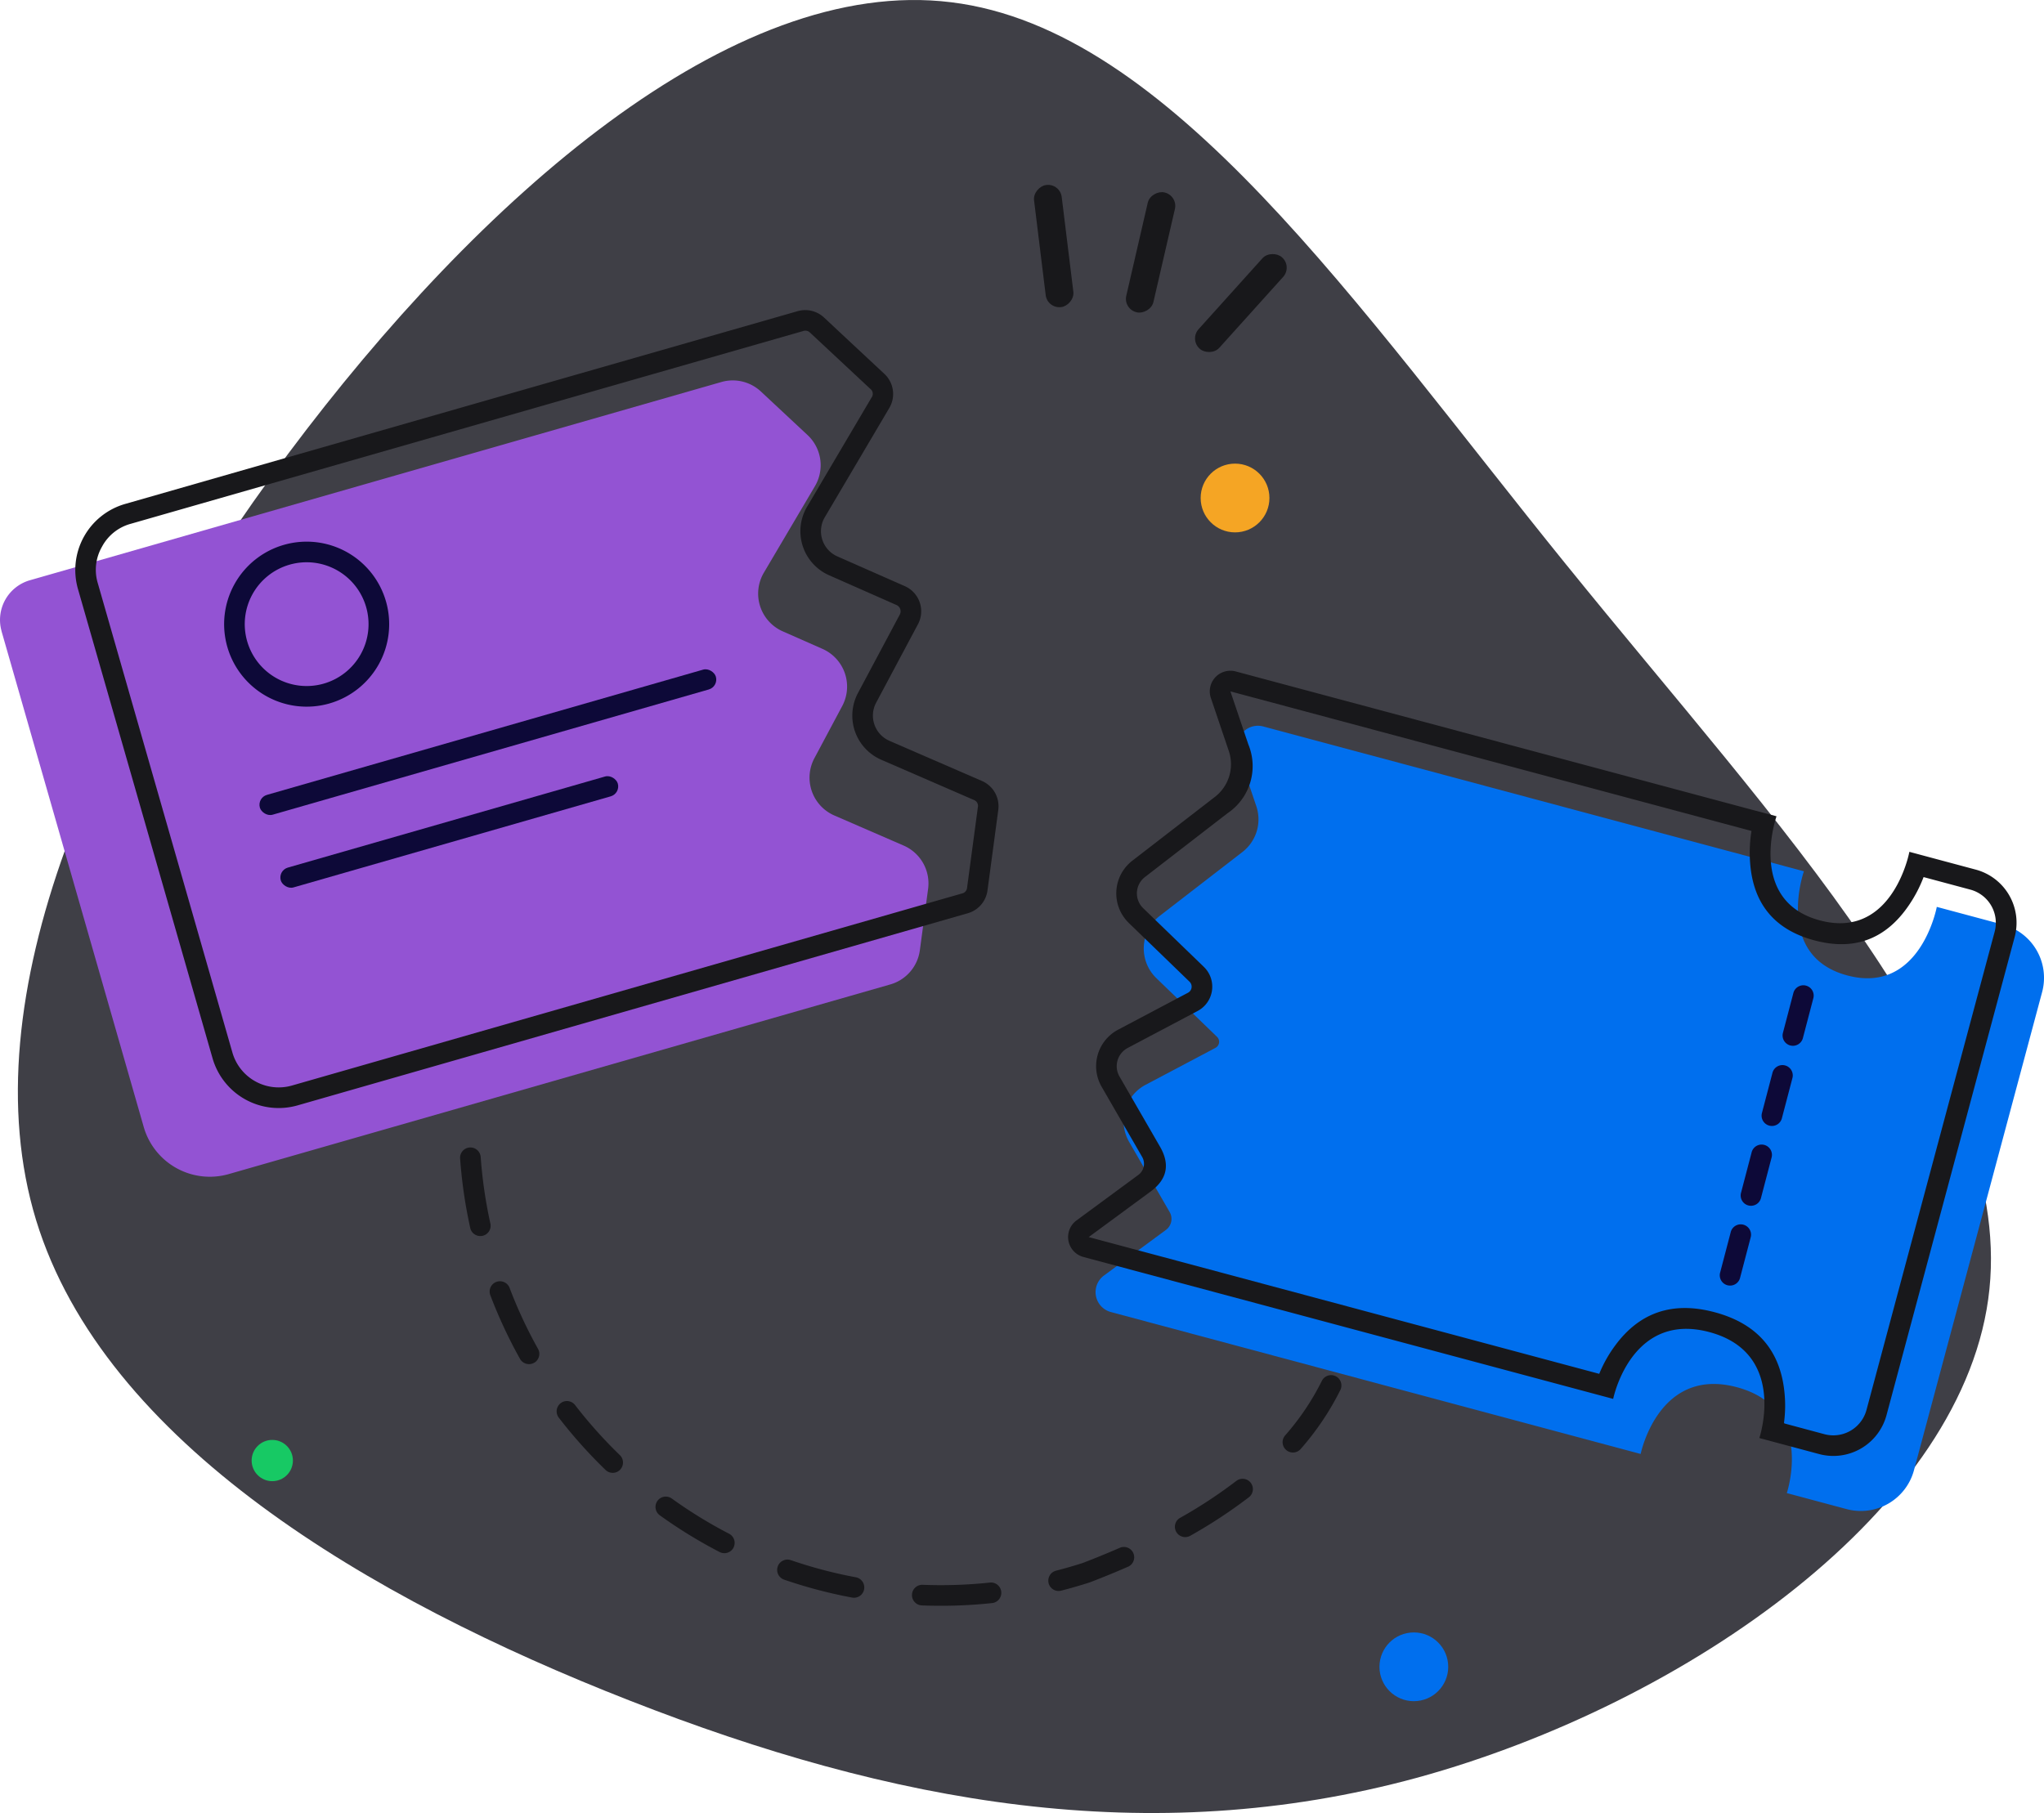 <svg xmlns="http://www.w3.org/2000/svg" width="297.225" height="263.701" viewBox="0 0 297.225 263.701">
  <defs>
    <style>
      .cls-1 {
        fill: #3f3f46;
      }

      .cls-1, .cls-5, .cls-7, .cls-8, .cls-9 {
        fill-rule: evenodd;
      }

      .cls-2 {
        fill: #17c964;
      }

      .cls-3, .cls-7 {
        fill: #006fee;
      }

      .cls-4 {
        fill: #f5a524;
      }

      .cls-5, .cls-6 {
        fill: #18181b;
      }

      .cls-10, .cls-8 {
        fill: #0d0938;
      }

      .cls-9 {
        fill: #9353d3;
      }
    </style>
  </defs>
  <g id="No-Query-Ticket-Found" transform="translate(-12.308 -43)">
    <path id="Path_234" data-name="Path 234" class="cls-1" d="M240.117,125.195C270.729,163.054,304.9,198.52,301.6,230.49c-3.236,31.906-44.073,60.317-83.162,71.061-39.155,10.678-76.562,3.688-114.551-11.2-37.924-14.82-76.431-37.536-86.333-69.895-9.837-32.294,8.93-74.3,36.695-111.509C82.012,71.8,118.771,39.379,150.612,43.327,182.518,47.21,209.506,87.4,240.117,125.2Z"/>
    <circle id="Ellipse_35" data-name="Ellipse 35" class="cls-2" cx="3" cy="3" r="3" transform="translate(48.9 252.433)"/>
    <circle id="Ellipse_36" data-name="Ellipse 36" class="cls-3" cx="5" cy="5" r="5" transform="translate(212.9 280.434)"/>
    <circle id="Ellipse_37" data-name="Ellipse 37" class="cls-4" cx="5" cy="5" r="5" transform="translate(186.9 110.433)"/>
    <path id="Path_235" data-name="Path 235" class="cls-5" d="M82.206,211.279l.029.384a67.389,67.389,0,0,0,1.381,9.3,1.5,1.5,0,0,1-1.125,1.784l-.008,0-.008,0a1.5,1.5,0,0,1-1.788-1.141A70.381,70.381,0,0,1,79.214,211.5a1.5,1.5,0,0,1,1.388-1.6,1.5,1.5,0,0,1,1.09.362,1.485,1.485,0,0,1,.514,1.026Zm4.206,19.046a1.5,1.5,0,0,0-1.92-.875l-.008,0-.007,0a1.5,1.5,0,0,0-.87,1.935,69.573,69.573,0,0,0,4.316,9.257,1.5,1.5,0,0,0,2.041.578l.007,0,.007,0a1.5,1.5,0,0,0,.564-2.033,66.58,66.58,0,0,1-4.13-8.859Zm122.24,6.181a1.5,1.5,0,0,1-1.2-1.716l.065-.4,0-.012,0-.013a1.5,1.5,0,0,1,2.956.511l-.065.4a1.5,1.5,0,0,1-1.743,1.233l-.02,0Zm-9.466,15.273a1.5,1.5,0,0,0,.126,2.1l.01.008.009.009a1.5,1.5,0,0,0,2.117-.145,39.917,39.917,0,0,0,5.765-8.576,1.5,1.5,0,0,0-.683-2.009l-.014-.007a1.5,1.5,0,0,0-1.994.69,36.885,36.885,0,0,1-5.336,7.93ZM94.943,246.792a1.491,1.491,0,0,0-1.095.29l-.006.005a1.5,1.5,0,0,0-.279,2.108,70.185,70.185,0,0,0,6.8,7.606,1.5,1.5,0,0,0,2.121-.035l0-.006.006-.006a1.5,1.5,0,0,0-.046-2.109,67.25,67.25,0,0,1-6.511-7.281,1.5,1.5,0,0,0-1-.572Zm88.973,16.97a1.5,1.5,0,0,0-.573,2.033l.006.011a1.5,1.5,0,0,0,2.045.567,72.1,72.1,0,0,0,8.518-5.6,1.5,1.5,0,0,0,.273-2.1l-.005-.008-.006-.007a1.5,1.5,0,0,0-2.092-.258,69.364,69.364,0,0,1-8.166,5.369ZM108.882,260.7a1.486,1.486,0,0,0-.967.591l0,.006a1.5,1.5,0,0,0,.336,2.1,69.852,69.852,0,0,0,8.7,5.343,1.5,1.5,0,0,0,2.022-.642l0-.007,0-.007a1.5,1.5,0,0,0-.65-2.007A66.816,66.816,0,0,1,110,260.961a1.5,1.5,0,0,0-1.117-.263Zm68.224,8.192a1.5,1.5,0,0,0-1.972-.763q-2.674,1.17-5.4,2.211-1.911.613-3.859,1.112a1.5,1.5,0,0,0-1.085,1.809l0,.008a1.5,1.5,0,0,0,1.828,1.089q2.092-.537,4.147-1.2,2.813-1.073,5.573-2.279a1.5,1.5,0,0,0,.772-1.976Zm-50.949,1.1a1.493,1.493,0,0,0-.754.845l0,.007a1.5,1.5,0,0,0,.928,1.914,69.824,69.824,0,0,0,9.882,2.606,1.5,1.5,0,0,0,1.75-1.2l0-.008v-.008a1.5,1.5,0,0,0-1.2-1.734,66.713,66.713,0,0,1-9.458-2.494,1.49,1.49,0,0,0-1.146.071Zm20.322,3.515a1.5,1.5,0,0,0-1.557,1.424v.016a1.5,1.5,0,0,0,1.44,1.558,70.439,70.439,0,0,0,10.207-.339,1.5,1.5,0,0,0,1.333-1.649V274.5a1.5,1.5,0,0,0-1.648-1.317,67.573,67.573,0,0,1-9.772.324Z"/>
    <rect id="Rectangle_122" data-name="Rectangle 122" class="cls-6" width="17.89" height="4.051" rx="2" transform="matrix(0.669, -0.743, 0.743, 0.669, 185.258, 92.369)"/>
    <rect id="Rectangle_123" data-name="Rectangle 123" class="cls-6" width="17.89" height="4.051" rx="2" transform="translate(164.61 87.912) rotate(-97)"/>
    <rect id="Rectangle_124" data-name="Rectangle 124" class="cls-6" width="17.89" height="4.051" rx="2" transform="translate(175.634 87.967) rotate(-77)"/>
    <path id="Path_236" data-name="Path 236" class="cls-7" d="M192.385,152.521A3,3,0,0,1,196,148.662l78.621,21.066s-4.33,12.3,6.3,15.145,13.024-9.968,13.024-9.968l9.659,2.588a8,8,0,0,1,5.657,9.8l-18.635,69.546a8,8,0,0,1-9.8,5.657l-8.693-2.329s4.153-12.346-7.261-15.4-13.99,9.71-13.99,9.71l-77.04-20.643a3,3,0,0,1-1-5.314l9-6.624a2,2,0,0,0,.547-2.611l-5.891-10.2a6,6,0,0,1,2.39-8.3l10.166-5.377a1,1,0,0,0,.228-1.6l-8.826-8.539a6,6,0,0,1,.5-9.06l12.019-9.287a6,6,0,0,0,2.015-6.671l-2.61-7.713Z"/>
    <path id="Path_237" data-name="Path 237" class="cls-5" d="M267.718,160.949,192,140.66a3,3,0,0,0-3.617,3.858l2.61,7.716a6,6,0,0,1-2.014,6.669l-12.02,9.289a6,6,0,0,0-.5,9.058l8.827,8.541a1,1,0,0,1-.227,1.6l-10.168,5.379a6,6,0,0,0-2.39,8.3l5.892,10.205a2,2,0,0,1-.547,2.61l-9,6.625a3,3,0,0,0,1,5.313l74.14,19.866,2.9.777s.085-.423.294-1.1c.937-3.028,4.361-11.114,13.7-8.613s8.257,11.216,7.554,14.307q-.122.555-.294,1.1l2.9.778,5.792,1.552a8,8,0,0,0,9.8-5.656l18.636-69.549a8,8,0,0,0-5.656-9.8l-6.756-1.81-2.9-.779a15.226,15.226,0,0,1-.454,1.7c-1.091,3.383-4.4,10.461-12.569,8.271s-7.5-9.979-6.749-13.452a15.448,15.448,0,0,1,.453-1.69v0l-2.88-.772-.018-.005h-.007Zm-.724,2.911-75.768-20.3,2.609,7.714a8.26,8.26,0,0,1-3.021,10.005l-12.02,9.288a3,3,0,0,0-.252,4.529l8.828,8.541a4,4,0,0,1-.911,6.408l-10.168,5.379a3,3,0,0,0-1.195,4.151l5.892,10.205q2.238,3.876-1.367,6.527l-9,6.624,74.238,19.892a18.786,18.786,0,0,1,2.328-4.136q5.356-7.264,14.464-4.823t10.116,11.412a18.77,18.77,0,0,1-.053,4.743L277.6,251.6a5,5,0,0,0,6.123-3.535l18.635-69.548a5,5,0,0,0-3.535-6.123l-6.8-1.823a19.619,19.619,0,0,1-2.122,4.071q-5.053,7.466-13.758,5.133-8.672-2.323-9.343-11.266a19.437,19.437,0,0,1,.2-4.644Z"/>
    <path id="Path_238" data-name="Path 238" class="cls-8" d="M271.57,193.228l1.52-5.8a1.5,1.5,0,0,1,1.831-1.071,1.5,1.5,0,0,1,1.071,1.832l-1.52,5.8a1.5,1.5,0,0,1-1.831,1.071,1.5,1.5,0,0,1-1.071-1.831Zm-3.04,11.608,1.52-5.8a1.5,1.5,0,0,1,1.831-1.071,1.464,1.464,0,0,1,.526.256,1.5,1.5,0,0,1,.545,1.575l-1.52,5.8a1.5,1.5,0,1,1-2.9-.76Zm-3.041,11.609,1.52-5.8a1.5,1.5,0,1,1,2.9.761l-1.52,5.8a1.5,1.5,0,1,1-2.9-.76Zm-3.04,11.608,1.52-5.8a1.5,1.5,0,1,1,2.9.76l-1.52,5.8a1.5,1.5,0,1,1-2.9-.76Z"/>
    <path id="Path_239" data-name="Path 239" class="cls-9" d="M12.542,134.817a6,6,0,0,1,4.114-7.421l100.55-28.832a6,6,0,0,1,5.749,1.382l6.782,6.332a6,6,0,0,1,1.073,7.435l-7.423,12.578a6,6,0,0,0,2.745,8.539l5.775,2.548a6,6,0,0,1,2.873,8.312l-4.049,7.594a6,6,0,0,0,2.9,8.326l10.079,4.376a6,6,0,0,1,3.557,6.3l-1.2,8.927a6,6,0,0,1-4.293,4.971l-96.2,27.584a10,10,0,0,1-12.368-6.856l-20.673-72.1Z"/>
    <path id="Path_240" data-name="Path 240" class="cls-5" d="M128.3,88.257,30.5,116.3a10,10,0,0,0-6.856,12.368l19.571,68.252a10,10,0,0,0,12.368,6.855l97.458-27.946a4,4,0,0,0,2.861-3.313l1.57-11.722a4,4,0,0,0-2.37-4.2l-13.455-5.842a4,4,0,0,1-1.936-5.549l6.082-11.41a4,4,0,0,0-.586-4.589,3.98,3.98,0,0,0-1.328-.951l-9.807-4.326a4,4,0,0,1-1.83-5.691l9.384-15.9a4,4,0,0,0-.715-4.956l-8.784-8.2a4,4,0,0,0-3.832-.921ZM27.139,122.518a6.742,6.742,0,0,1,4.192-3.335l97.8-28.043a.94.94,0,0,1,.957.23l8.785,8.2a.9.9,0,0,1,.178,1.238l-9.384,15.9a7,7,0,0,0,3.2,9.961L142.672,131a1,1,0,0,1,.479,1.384l-6.082,11.409a7,7,0,0,0,3.388,9.713l13.454,5.842a.91.91,0,0,1,.592,1.049l-1.57,11.722a.926.926,0,0,1-.715.828L54.76,200.89a7,7,0,0,1-8.657-4.8L26.533,127.84a6.741,6.741,0,0,1,.606-5.322Z"/>
    <rect id="Rectangle_125" data-name="Rectangle 125" class="cls-10" width="69" height="3" rx="1.5" transform="matrix(0.961, -0.276, 0.276, 0.961, 49.682, 159.028)"/>
    <path id="Path_241" data-name="Path 241" class="cls-8" d="M68.435,130.475a12,12,0,1,1-14.843-8.227A12,12,0,0,1,68.435,130.475Zm-3.664,7.67a9,9,0,0,1-16.523-1.882A9,9,0,0,1,61.263,125.91a9,9,0,0,1,3.508,12.235Z"/>
    <rect id="Rectangle_126" data-name="Rectangle 126" class="cls-10" width="51" height="3" rx="1.5" transform="matrix(0.961, -0.276, 0.276, 0.961, 52.721, 169.604)"/>
  </g>
</svg>
